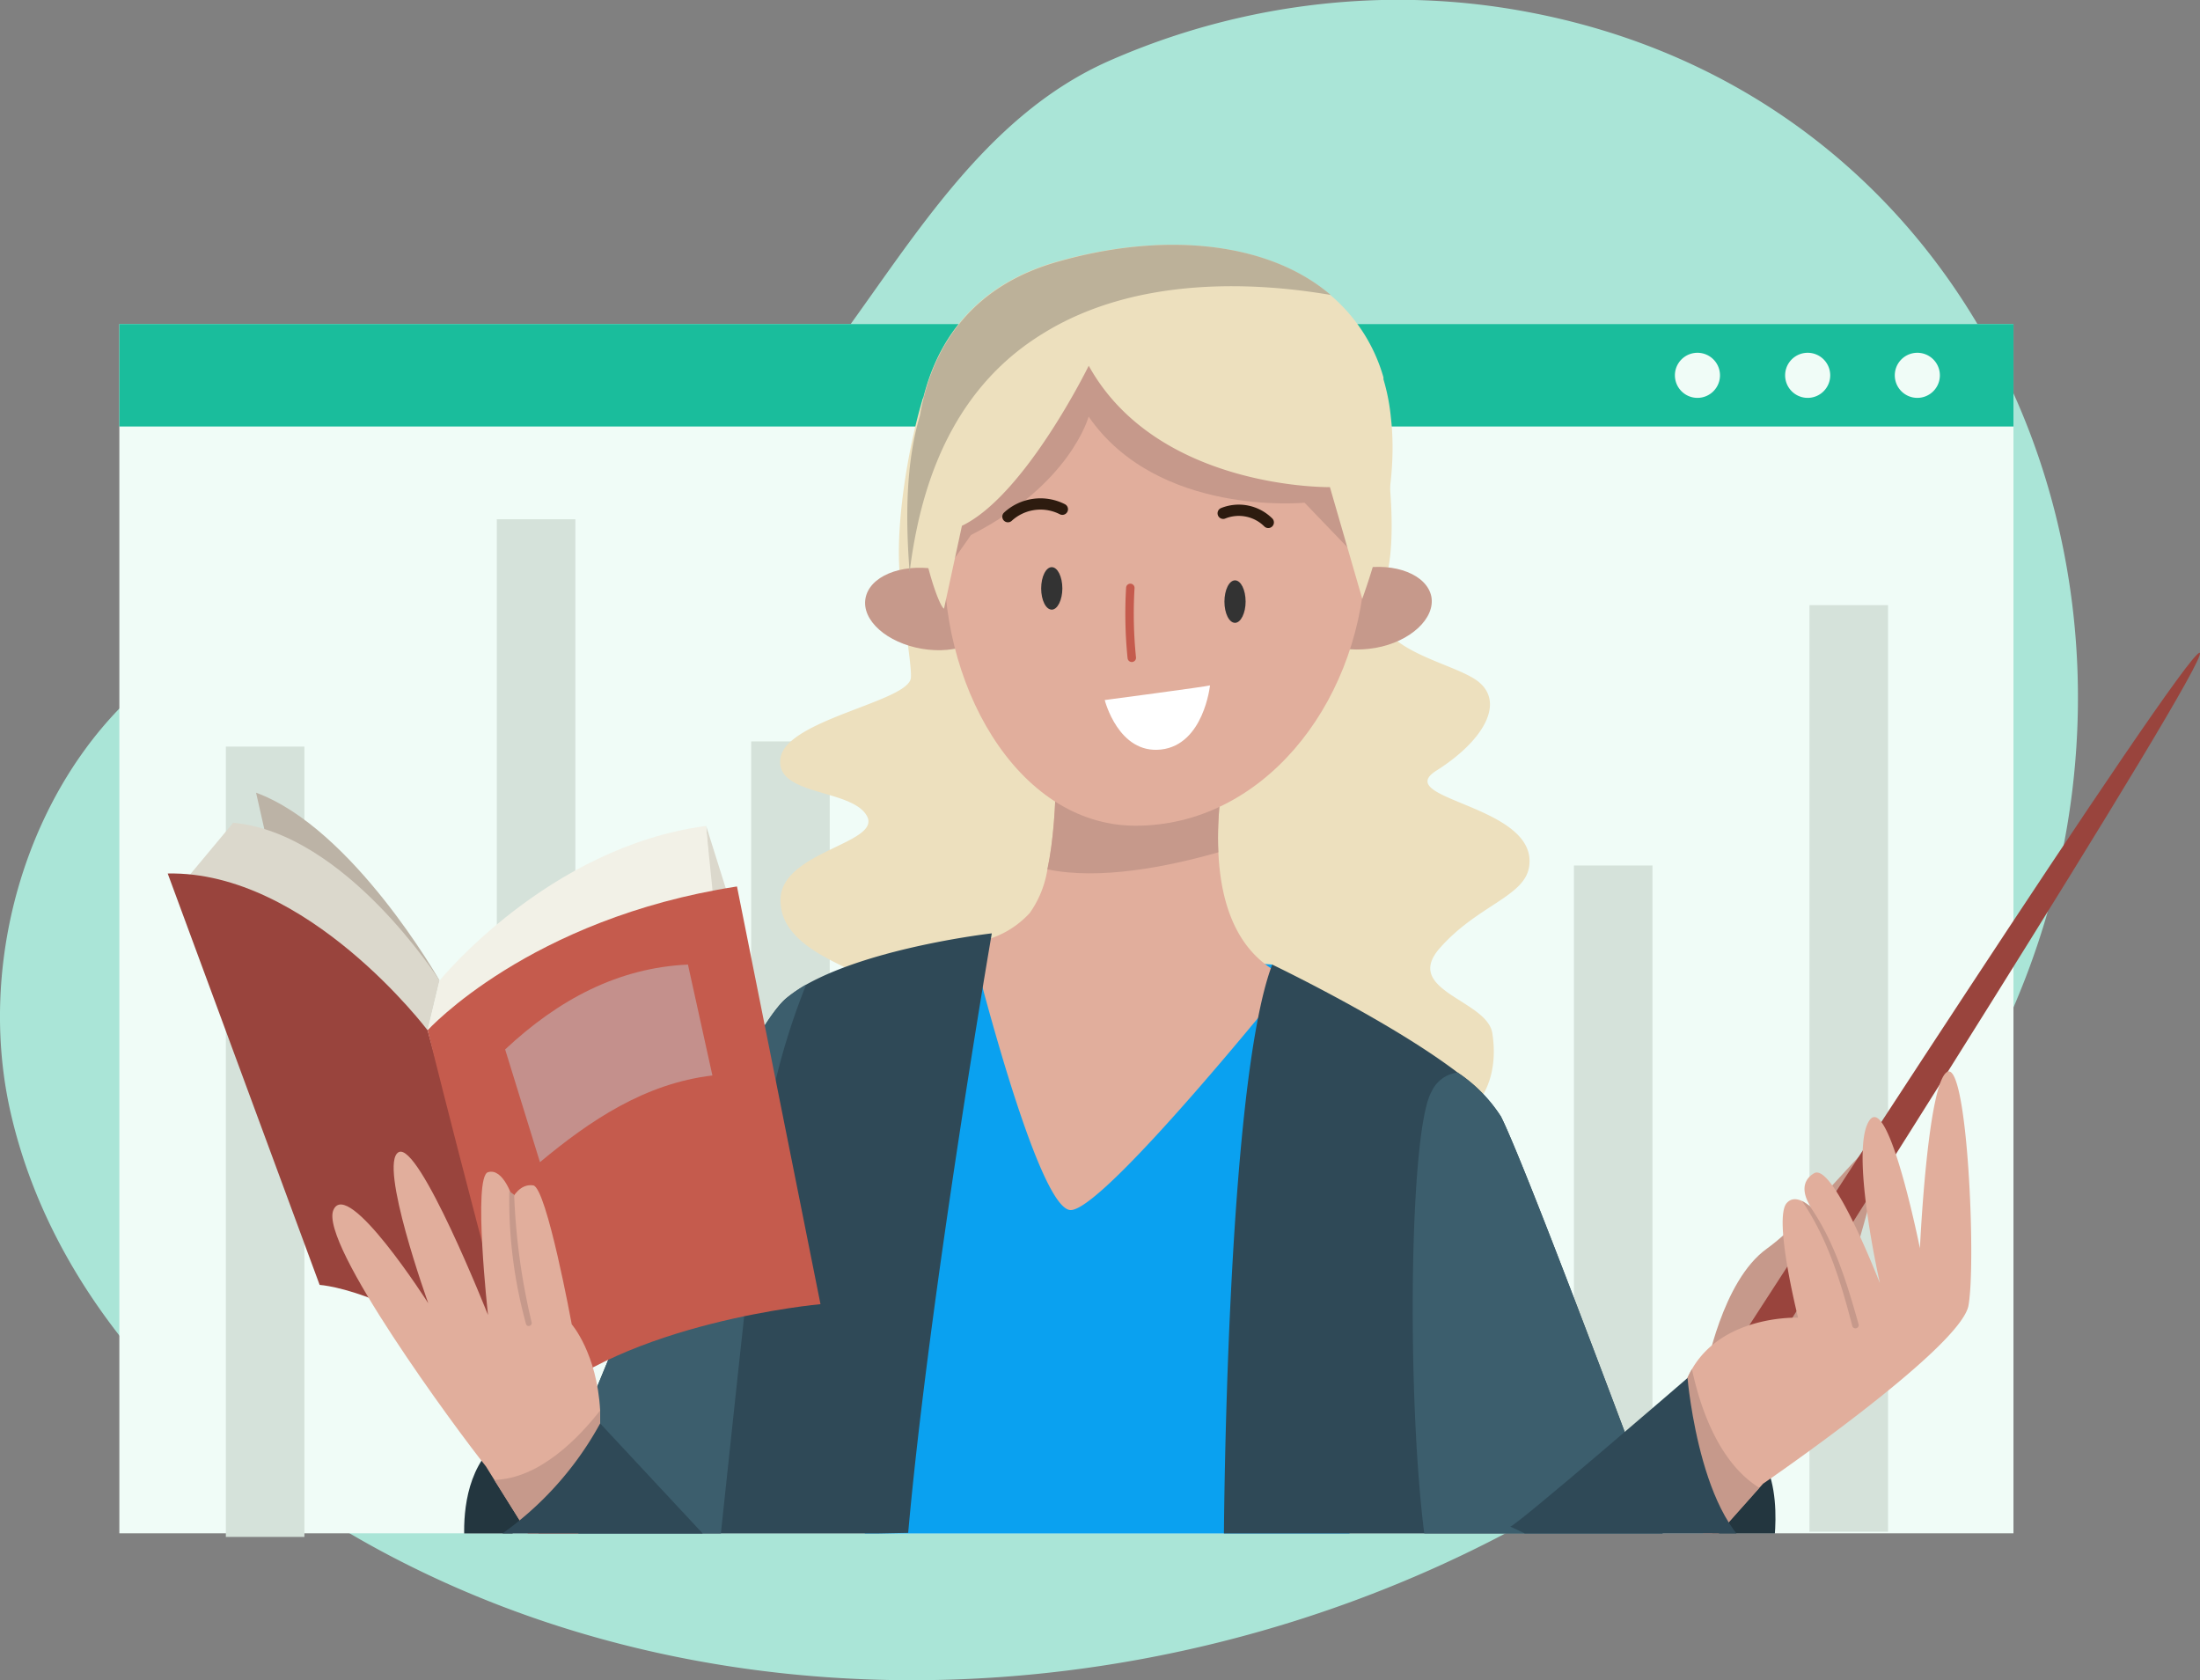 <svg id="Layer_1" data-name="Layer 1" xmlns="http://www.w3.org/2000/svg" xmlns:xlink="http://www.w3.org/1999/xlink" viewBox="0 0 195.2 149.07"><rect x="0" y="0" width="195.2" height="149.07" fill="#808080" stroke="none"/><defs><style>.cls-1,.cls-14,.cls-15{fill:none;}.cls-2{fill:#aae5d7;}.cls-3{fill:#f0fcf7;}.cls-4{fill:#1abd9c;}.cls-5{fill:#d5e2da;}.cls-6{clip-path:url(#clip-path);}.cls-7{fill:#ede0be;}.cls-8{fill:#0aa1f0;}.cls-9{fill:#e1ae9c;}.cls-10{fill:#c6998b;}.cls-11{fill:#bcb199;}.cls-12{fill:#333;}.cls-13{fill:#fff;}.cls-14{stroke:#c55b4d;stroke-width:0.75px;}.cls-14,.cls-15{stroke-linecap:round;stroke-linejoin:round;}.cls-15{stroke:#2d1b0f;}.cls-16{fill:#2f4957;}.cls-17{fill:#3c5e6d;}.cls-18{fill:#bcb3a6;}.cls-19{fill:#dbd8cc;}.cls-20{fill:#f2f1e7;}.cls-21{fill:#99443d;}.cls-22{fill:#c55b4d;}.cls-23{fill:#c4908c;}.cls-24{fill:#23363f;}</style><clipPath id="clip-path"><rect class="cls-1" x="0.97" y="14.59" width="204.01" height="121.46"/></clipPath></defs><path class="cls-2" d="M122.6,0a63.87,63.87,0,0,0-24.19,5.4c-11.33,5-17.73,16.47-24.87,26-6,8.09-13.2,16-22.75,19.28-9.06,3.09-19.18,1.59-28.28,4.58C5.68,60.85-3,81.42.94,98.7s17.76,30.93,33.43,39.21c32.6,17.23,74.17,13.83,105.57-5.49,17.4-10.71,32.2-26.31,39.65-45.33,14.32-36.61-4.35-79.18-45-86.2A61.93,61.93,0,0,0,122.6,0Z"/><rect class="cls-3" x="10.59" y="28.75" width="168.06" height="107.29"/><rect class="cls-4" x="10.59" y="28.75" width="168.06" height="9.09"/><path class="cls-3" d="M152.61,33.3a2,2,0,1,1-2-2A2,2,0,0,1,152.61,33.3Z"/><path class="cls-3" d="M162.39,33.3a2,2,0,1,1-2-2A2,2,0,0,1,162.39,33.3Z"/><path class="cls-3" d="M172.12,33.3a2,2,0,1,1-2-2A2,2,0,0,1,172.12,33.3Z"/><rect class="cls-5" x="160.55" y="53.69" width="6.97" height="82.21"/><rect class="cls-5" x="139.65" y="76.79" width="6.97" height="59.11"/><rect class="cls-5" x="66.65" y="65.78" width="6.97" height="70.12"/><rect class="cls-5" x="20.04" y="66.24" width="6.97" height="70.12"/><rect class="cls-5" x="44.08" y="46.07" width="6.97" height="89.83"/><g class="cls-6"><path class="cls-7" d="M135.67,76.92c-.42,2.64-4.59,3.41-7.92,7.2s4.2,4.59,4.66,7.55-.09,7-5.18,8.87-49,8.61-53.49,1.32,1-12.44,3-14.07-7.52-2.61-7.49-7.94c0-4.32,9-5,7.67-7.45s-8.22-1.76-7.67-5.16,11.39-5,11.57-7.1c.09-1.08-.61-4.8-1-9.37h0c-.35-4.39.76-11.11,2.06-15.42,0,0,4.77-4.49,9.79-5.75a65.34,65.34,0,0,1,13.52-1.7l15.11,10,1.58-4.39a.19.19,0,0,1,0,.07.19.19,0,0,1,0,.1c.09.45.36,1.72.66,3.4.73,4.34,1.62,11.54.13,15.16-2.21,5.4,6.21,6.35,8.54,8.27s.34,5.27-3.76,7.86S136.56,71.41,135.67,76.92Z"/><polygon class="cls-8" points="123.59 98.61 112.88 85.58 86.15 83.65 76.73 136.05 119.7 136.38 123.59 98.61"/><path class="cls-9" d="M114.5,86.8S98,107.36,95,107.36s-8.85-23.71-8.85-23.71A8.31,8.31,0,0,0,91.37,81a9.15,9.15,0,0,0,1.56-3.84c1.1-5.11.7-12.59.7-12.59l16.89-3c-.31,0-2.74,7.21-2.42,14C108.31,80.41,109.88,85,114.5,86.8Z"/><path class="cls-10" d="M108.1,75.62c-4.56,1.3-10.55,2.48-15.17,1.51,1.1-5.11.7-12.59.7-12.59l16.89-3C110.21,61.58,107.78,68.79,108.1,75.62Z"/><path class="cls-10" d="M127,52.93c.36,1.93-1.85,4-4.94,4.55S116.15,57,115.79,55s1.84-4,4.93-4.56S126.61,51,127,52.93Z"/><path class="cls-10" d="M88,55c-.33,1.94-3.11,3.09-6.21,2.56s-5.34-2.52-5-4.46S79.87,50,83,50.48,88.32,53,88,55Z"/><path class="cls-9" d="M121.12,50.58c-.75,12.14-9.21,22.68-20.36,22.68-10.61,0-17.67-12.84-16.93-25s9.7-21.47,20-20.84S121.86,38.44,121.12,50.58Z"/><path class="cls-10" d="M120.38,49.42l-4.63-4.82s-13,1.28-19.16-7.64c0,0-1.59,6-10.44,10.51l-2.3,3.29s-3.61-18.55,9.08-21.27,26.59,2.44,28.45,10.63S120.38,49.42,120.38,49.42Z"/><path class="cls-7" d="M120.87,53.13,118,43.22s-15.29.24-21.4-10.77c0,0-5.63,11.5-11.25,14.2L83.76,54c-.36-.14-1.65-3.48-2.25-8a30.79,30.79,0,0,1,.08-9.13v0c1-5.82,4.29-11.43,12.24-13.67,9.06-2.56,18.49-1.93,24.24,3a14.9,14.9,0,0,1,4.68,7.28.19.19,0,0,1,0,.07s0,.07,0,.1a17.81,17.81,0,0,1,.66,3.4C123.91,41.35,123.17,46.69,120.87,53.13Z"/><path class="cls-11" d="M118.07,26.17c-6.4-1.1-17.14-1.79-25.53,3.42-5,3.06-9.07,8.16-11,16.43a44.33,44.33,0,0,0-.83,4.74c-.35-4.39-.39-9.56.91-13.87v0c1-5.82,4.29-11.43,12.24-13.67C102.89,20.63,112.32,21.26,118.07,26.17Z"/><path class="cls-12" d="M110.52,53.38c0,1-.42,1.88-.94,1.88s-.94-.84-.94-1.88.42-1.89.94-1.89S110.52,52.33,110.52,53.38Z"/><path class="cls-12" d="M94.26,52.21c0,1-.42,1.88-.94,1.88s-.94-.84-.94-1.88.42-1.89.94-1.89S94.26,51.17,94.26,52.21Z"/><path class="cls-13" d="M107.36,60.81c-.25.1-9.34,1.3-9.34,1.3s1.21,4.82,5,4.39S107.36,60.81,107.36,60.81Z"/><path class="cls-14" d="M100.29,52.16a38.89,38.89,0,0,0,.13,6.2"/><path class="cls-15" d="M108.53,45.54a3.71,3.71,0,0,1,4,.81"/><path class="cls-15" d="M89.43,45.84a4.27,4.27,0,0,1,4.83-.66"/><path class="cls-16" d="M88,82.81S82.45,115,80.58,136l-16.65.32-16.39.32S64.43,92.94,69.8,88.54a12.49,12.49,0,0,1,1.73-1.18C77.51,84,88,82.81,88,82.81Z"/><path class="cls-17" d="M69.8,88.54a12.49,12.49,0,0,1,1.73-1.18,60.58,60.58,0,0,0-3.75,13.92c-.82,6.59-2.88,25.93-3.85,35.08l-16.39.32S64.43,92.94,69.8,88.54Z"/><path class="cls-18" d="M39,87s-7.65-13.5-16.28-16.67l2,8.82Z"/><path class="cls-19" d="M39,87s-8.33-13.11-18.31-14l-4.32,5.18,18.93,15,2.63-1.7Z"/><polygon class="cls-19" points="62.65 73.26 65.39 81.97 64.02 85.13 63.15 80.04 62.65 73.26"/><path class="cls-20" d="M37.94,91.41,39,87s9.62-11.86,23.64-13.72l.77,7.6Z"/><path class="cls-21" d="M37.94,91.41S27.25,77.25,14.88,77.5L28.36,114s8.23.5,18.9,11.07Z"/><path class="cls-22" d="M47.26,125.06c-.74.7-9.32-33.65-9.32-33.65s9-9.91,27.45-12.76l7.41,37.06S55.43,117.26,47.26,125.06Z"/><path class="cls-23" d="M44.82,93.11c4.75-4.45,10.06-7.25,16.22-7.53l2.17,9.84c-6,.71-10.87,4-15.3,7.69Z"/><path class="cls-24" d="M41.34,138.06s-2.44-14.35,11.91-11.43l.65,5.29Z"/><path class="cls-9" d="M48,137.91l-4.14-6.61-.74-1.19c-2.7-3.38-14.8-19.8-13.54-22.75S38,115.63,38,115.63s-4.45-12.37-2.64-13.4,7.94,14.44,7.94,14.44-1.36-12.26,0-12.67,2.18,2.28,2.18,2.28.64-1.29,1.83-1.11,3.42,12.33,3.42,12.33,2.24,2.56,2.52,7.65c0,.47,0,1,0,1.48h0s2.33,6.2,2.62,6.48S48,137.91,48,137.91Z"/><path class="cls-10" d="M48,137.91l-4.14-6.61c4-.1,7.49-3.73,9.38-6.15,0,.47,0,1,0,1.48h0s2.33,6.2,2.62,6.48S48,137.91,48,137.91Z"/><path class="cls-10" d="M45.62,106a57.86,57.86,0,0,0,1.55,11.32c.08.33-.42.47-.5.14a41.43,41.43,0,0,1-1.48-11.76Z"/><path class="cls-16" d="M53.25,126.29a29.19,29.19,0,0,1-11.91,11.77l6,6,15.35-7.64Z"/><path class="cls-16" d="M147.52,136.05H129.2l-20.61.75s.17-40.37,4.29-51.22c0,0,10.44,5,16.45,9.58a13.36,13.36,0,0,1,3.85,3.91C135.64,104,147.52,136.05,147.52,136.05Z"/><path class="cls-17" d="M147.52,136.05H126.37c-1.56-12.28-1.33-35.78.65-39.2a2.93,2.93,0,0,1,2.31-1.69,13.36,13.36,0,0,1,3.85,3.91C135.64,104,147.52,136.05,147.52,136.05Z"/><path class="cls-24" d="M157.21,138.24s1.59-7.87-2.29-10.37-5.47,4.57-5.47,4.57l3.39,4.92Z"/><path class="cls-10" d="M151.28,121.79c.12-.21,1.48-8.12,5.48-11s9.05-9.89,10.08-9.6-4.73,18.18-4.73,18.18Z"/><path class="cls-21" d="M154.68,118.4s39.25-60.79,40.49-60.48-38,61.93-38,61.93Z"/><path class="cls-9" d="M174.66,115.82c-.68,3.81-18.23,15.82-18.23,15.82l-.33.37-4.45,5-5.2-9.67,2.93-3.64-.12-.13a8.24,8.24,0,0,1,.86-2.09c2.79-4.85,9.42-4.57,9.42-4.57s-2.23-8.85-1-10.18c.79-.88,2,.26,2.15.37-.11-.15-1.4-2,.26-3s5.58,9.1,5.85,9.75c-.15-.68-2.65-11.89-.94-14.43s4.49,11.33,4.49,11.33.68-14.84,2.45-15.66S175.34,112,174.66,115.82Z"/><path class="cls-10" d="M156.1,132l-4.45,5-5.2-9.67,2.93-3.64-.12-.13a8.24,8.24,0,0,1,.86-2.09C150.83,124.83,152.49,129.77,156.1,132Z"/><path class="cls-10" d="M160.57,107h0c2.2,3.14,3.29,6.79,4.34,10.5a.29.29,0,0,1-.56.15c-1-3.87-2.19-7.78-4.47-11.11Z"/><path class="cls-16" d="M134,135.44c.48,0,15.73-13.18,15.73-13.18s1.22,14.42,7.47,16l-6.65,5Z"/></g></svg>
